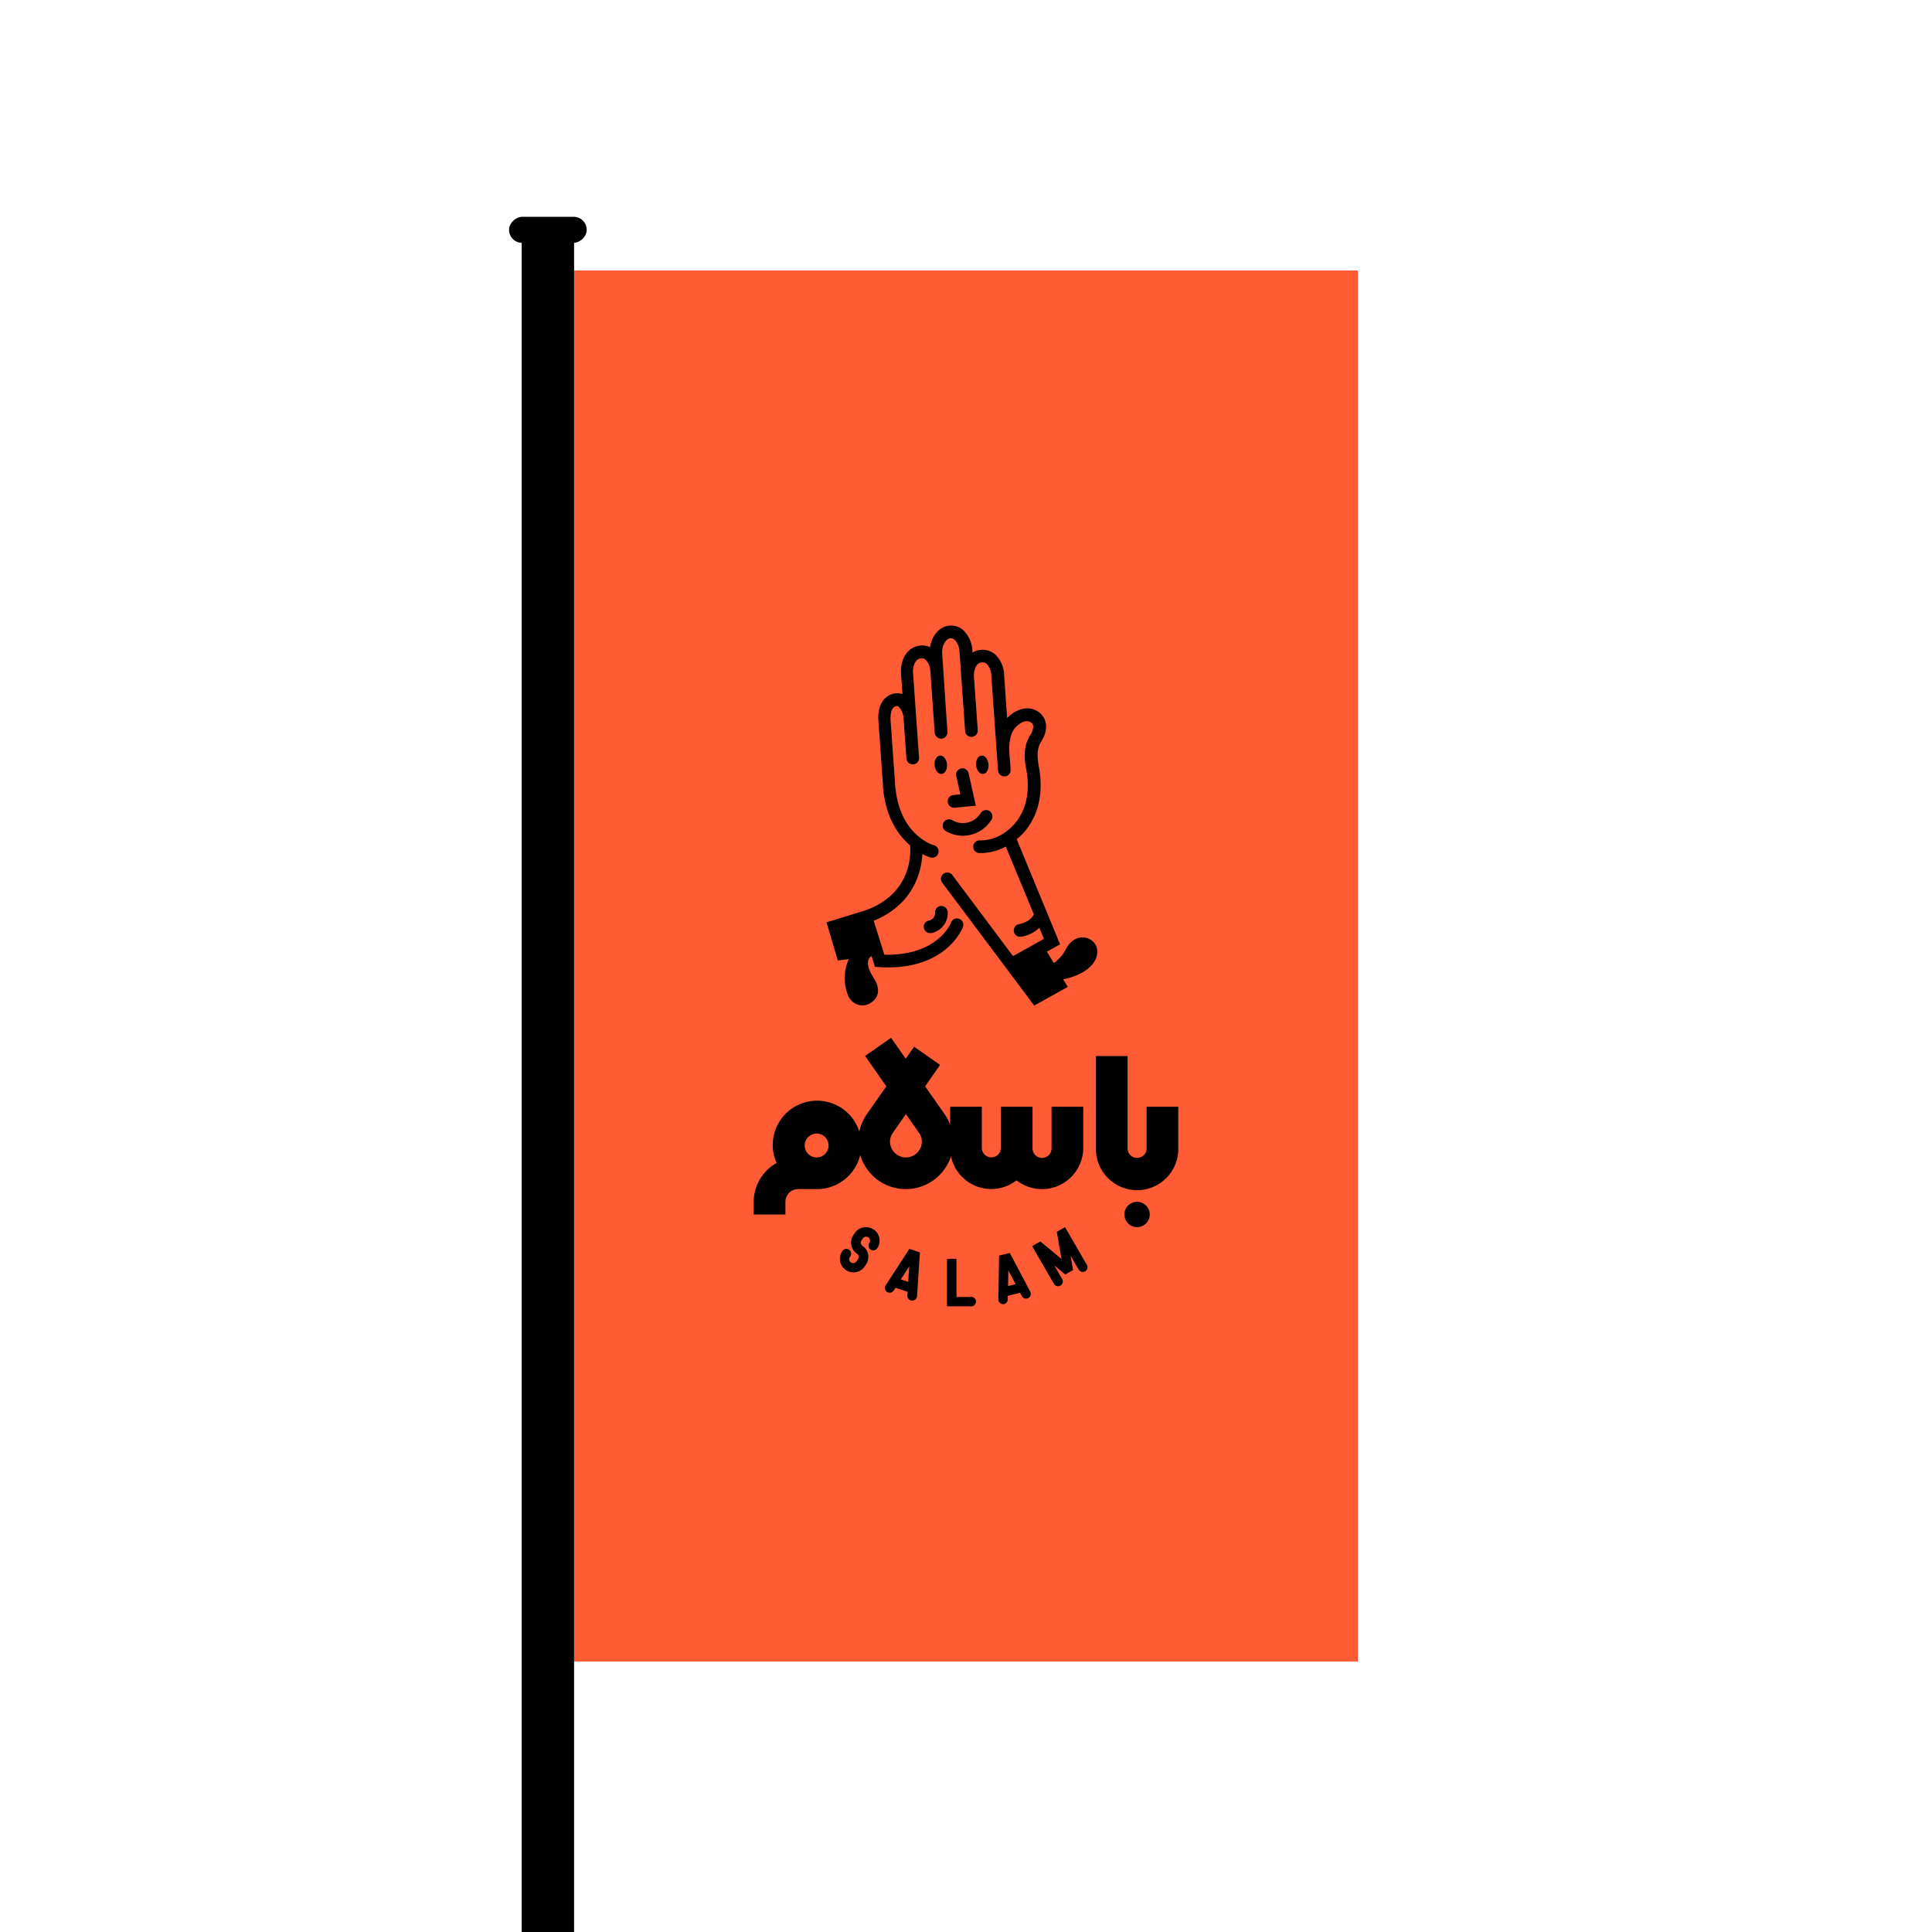 <svg xmlns="http://www.w3.org/2000/svg" viewBox="0 0 648 648"><defs><style>.cls-1{fill:#ff5c35;}</style></defs><g id="Isolation_Mode" data-name="Isolation Mode"><rect x="179.4" y="64.07" width="8.73" height="26.04" rx="4.36" transform="translate(260.85 -106.68) rotate(90)"/><rect class="cls-1" x="192.55" y="90.72" width="262.9" height="466.56"/><path d="M313.61,306.14a2.53,2.53,0,0,1-2.06,2.61,2.13,2.13,0,0,0,.38,4.22,1.69,1.69,0,0,0,.38,0,6.81,6.81,0,0,0,5.55-6.86,2.13,2.13,0,1,0-4.25.07Z"/><path d="M315,253.47c-1.12.3-1.78,1.91-1.48,3.59s1.45,2.79,2.57,2.49,1.79-1.91,1.49-3.59S316.12,253.16,315,253.47Z"/><path d="M330,259.55c1.12-.3,1.79-1.91,1.49-3.59s-1.45-2.8-2.57-2.49-1.79,1.91-1.49,3.59S328.91,259.85,330,259.55Z"/><path d="M317.88,269a2.13,2.13,0,0,0,2.12,1.92h.21l7.08-.7-2.44-11a2.13,2.13,0,0,0-4.15.92l1.4,6.28-2.31.23A2.12,2.12,0,0,0,317.88,269Z"/><path d="M316.47,275.84a2.12,2.12,0,0,0,.75,2.91,11.27,11.27,0,0,0,15.44-4A2.13,2.13,0,0,0,329,272.6a7,7,0,0,1-9.61,2.49A2.13,2.13,0,0,0,316.47,275.84Z"/><path d="M367.46,316.9c-2-3.41-7.21-3.6-9.79,1.14a13.38,13.38,0,0,1-4.23,5l-2.3-3.85,4.42-2.46L341,281.47a19.67,19.67,0,0,0,2.17-2c3.46-3.79,7.22-10.63,5.38-21.69-.63-3.35-1-6.34.62-8.95,3-4.73,1.52-8.28-.61-9.88-3.87-2.92-8.3-.67-10.77,1.88l-1-14.44a10,10,0,0,0-3-6.9,6.55,6.55,0,0,0-7.64-.59l0-.59a10.14,10.14,0,0,0-3.13-7,6.16,6.16,0,0,0-4.64-1.46c-3.53.33-5.89,3.66-6.43,7.2a6.26,6.26,0,0,0-3.22-.53c-4.69.45-6.83,5.08-6.53,9.43l.49,6.85a5.07,5.07,0,0,0-2.26-.26c-3.89.43-6.17,4-5.81,9.19l1.53,21.62h0l0,.43s0,.08,0,.12c.87,10.33,5.16,16.31,9.12,19.66.25,3.19.26,15.52-13.68,21.26l-1.77.67-12.61,3.86L281,322.15l3.69-.45a15.25,15.25,0,0,0-.61,11.16c1.26,4.42,5.13,4.94,7.31,3.87,2.87-1.41,4.4-4.41,1.72-8.58-3.13-4.85-1.82-6.72-1-7.37l.26,0,1.11,3.51,1.45.09c1,.06,2,.09,2.93.09,19.8,0,24.9-13,25.12-13.54a2.13,2.13,0,0,0-4-1.5c0,.12-4.42,11.24-22.36,10.77l-3.58-11.36h0c13.36-5.5,16-16.38,16.33-22.38a15.46,15.46,0,0,0,2.89,1.17,1.85,1.85,0,0,0,.46.05,2.13,2.13,0,0,0,.46-4.2c-.12,0-11.75-3.33-12.95-20.36l-1.53-21.63c0-.45-.24-4.41,2-4.67a1,1,0,0,1,.78.27,6.32,6.32,0,0,1,1.59,4.09l.06.77.87,12.31a2.13,2.13,0,1,0,4.24-.3l-.77-10.81h0l-.1-1.5-.06-.77h0l-1.07-15.17c-.13-1.85.48-4.69,2.7-4.9a1.88,1.88,0,0,1,1.5.46,6,6,0,0,1,1.62,4,0,0,0,0,1,0,0l1.44,20.47a2.14,2.14,0,0,0,2.12,2h.15a2.12,2.12,0,0,0,2-2.27L316,219c-.16-2.29,1.19-4.76,2.68-4.9a1.94,1.94,0,0,1,1.5.47,6.13,6.13,0,0,1,1.64,4l1.87,26.46a2.13,2.13,0,1,0,4.24-.3l-1.25-17.6s0-.05,0-.07c-.13-1.82.47-4.75,2.64-4.9a2.1,2.1,0,0,1,1.63.5,6.08,6.08,0,0,1,1.55,4l2.24,31.77a3.47,3.47,0,0,1,.06.38,1.7,1.7,0,0,0,.09.24c0,.05,0,.1.05.15l.12.2a2,2,0,0,0,.61.63l.05.05.24.12.12.06a1.55,1.55,0,0,0,.23.06l.17.05.2,0,.18,0H337l.19,0,.2,0,.2-.07.19-.07a1.08,1.08,0,0,0,.18-.11l.17-.11a1.07,1.07,0,0,0,.16-.14l.14-.13.13-.17.11-.16a1.63,1.63,0,0,0,.09-.19l.09-.18a1.42,1.42,0,0,0,.05-.22,1.05,1.05,0,0,0,.05-.19,1.69,1.69,0,0,0,0-.23c0-.05,0-.11,0-.17,0-.87-.18-2.79-.29-4.19l-.09-1.25c-.26-3.69.32-6.58,1.67-8.37.65-.85,3.51-3.7,5.71-2,.93.7.77,2.28-.44,4.22-2.65,4.24-1.78,8.91-1.2,11.95,1.54,9.33-1.51,15-4.34,18.09a16.5,16.5,0,0,1-2.62,2.31,2.83,2.83,0,0,0-.44.3,14,14,0,0,1-8.33,2.58,2.13,2.13,0,0,0-.32,4.24q.49,0,1,0a17.64,17.64,0,0,0,8.08-2.17l9.42,22.76c-.39.8-1.62,2.6-5.06,3.29a2.13,2.13,0,0,0,.42,4.21,2,2,0,0,0,.42,0,12,12,0,0,0,6.07-3l1.53,3.7-1.22.68h0l-9.15,5.1-20.43-27.29a2.13,2.13,0,0,0-3.4,2.55l22.66,30.27h0l8.29,11.07,11.24-6.26-1.54-2.59a19.36,19.36,0,0,0,7.53-2.94C368.48,322.49,368.52,318.74,367.46,316.9Z"/><path d="M338.7,420.26l-3.6.86-.26,14.68a1.6,1.6,0,0,0,1.57,1.62h0a1.58,1.58,0,0,0,1.59-1.56l0-1.24,4.15-1,.58,1.09a1.59,1.59,0,0,0,2.82-1.49Zm-.59,11.07.09-5.23,2.45,4.62Z"/><path d="M357.21,411.58l-2.76,1.59,1.59,9.11-7.11-5.91-2.76,1.6,7.33,12.64a1.6,1.6,0,0,0,1.38.8,1.56,1.56,0,0,0,.8-.22,1.6,1.6,0,0,0,.58-2.18l-2.69-4.64,3.74,3.11,2.61-1.51-.84-4.8,2.7,4.65a1.59,1.59,0,1,0,2.75-1.6Z"/><path d="M325.59,435h-4.78V422.22h-3.19v15.94h8a1.6,1.6,0,1,0,0-3.19Z"/><path d="M297,431.22a1.6,1.6,0,0,0,2.69,1.72l.66-1,4.06,1.34-.09,1.23a1.59,1.59,0,0,0,1.49,1.69H306a1.6,1.6,0,0,0,1.59-1.49l.95-14.65L305,418.87Zm7.62-1.27-2.49-.82,2.83-4.39Z"/><path d="M293,412.39a4.53,4.53,0,0,0-6.29,1.16l-.45.65a4.53,4.53,0,0,0,1.16,6.29,1.33,1.33,0,0,1,.34,1.84l-.46.66a1.33,1.33,0,1,1-2.18-1.51,1.6,1.6,0,1,0-2.63-1.81,4.52,4.52,0,0,0,1.16,6.28,4.47,4.47,0,0,0,2.55.8A4.52,4.52,0,0,0,290,424.8l.45-.66a4.52,4.52,0,0,0-1.16-6.28,1.32,1.32,0,0,1-.33-1.85l.45-.65a1.26,1.26,0,0,1,.85-.55,1.32,1.32,0,0,1,1,.21,1.33,1.33,0,0,1,.55.85,1.36,1.36,0,0,1-.21,1,1.59,1.59,0,1,0,2.62,1.8,4.53,4.53,0,0,0-1.15-6.28Z"/><circle cx="381.38" cy="407.34" r="4.25"/><path d="M384.57,371.21V385a3.19,3.19,0,1,1-6.37,0V354.21H367.57V385a13.82,13.82,0,1,0,27.63,0V371.21Z"/><path d="M349.5,398.84A13.84,13.84,0,0,0,363.32,385V371.21H352.69V385a3.19,3.19,0,1,1-6.37,0V371.21H335.69V385a3.19,3.19,0,0,1-6.38,0V371.21H318.69v6.07a16.18,16.18,0,0,0-1.82-3.53h0l-6.57-9.38,5-7.2-8.71-6.09-2.82,4-4.91-7-8.7,6.1,7.12,10.17-6.57,9.38h0a16.06,16.06,0,0,0-2.49,5.8A14.87,14.87,0,0,0,259.18,384a14.71,14.71,0,0,0,1.31,6.08,14.89,14.89,0,0,0-7.69,13v4.28h10.63v-4.28a4.25,4.25,0,0,1,4.25-4.25h5.76l.61,0a14.89,14.89,0,0,0,14.47-11.46,15.93,15.93,0,0,0,30.45.43,13.79,13.79,0,0,0,22,8.08A13.75,13.75,0,0,0,349.5,398.84Zm-75.45-10.63v0h-.3a4,4,0,1,1,.3,0Zm29.76,0a5.38,5.38,0,0,1-5.31-5.31,5.28,5.28,0,0,1,1-3h0l4.35-6.22,4.35,6.22h0a5.28,5.28,0,0,1,1,3A5.38,5.38,0,0,1,303.81,388.21Z"/><rect x="174.98" y="77.09" width="17.57" height="570.91"/></g></svg>